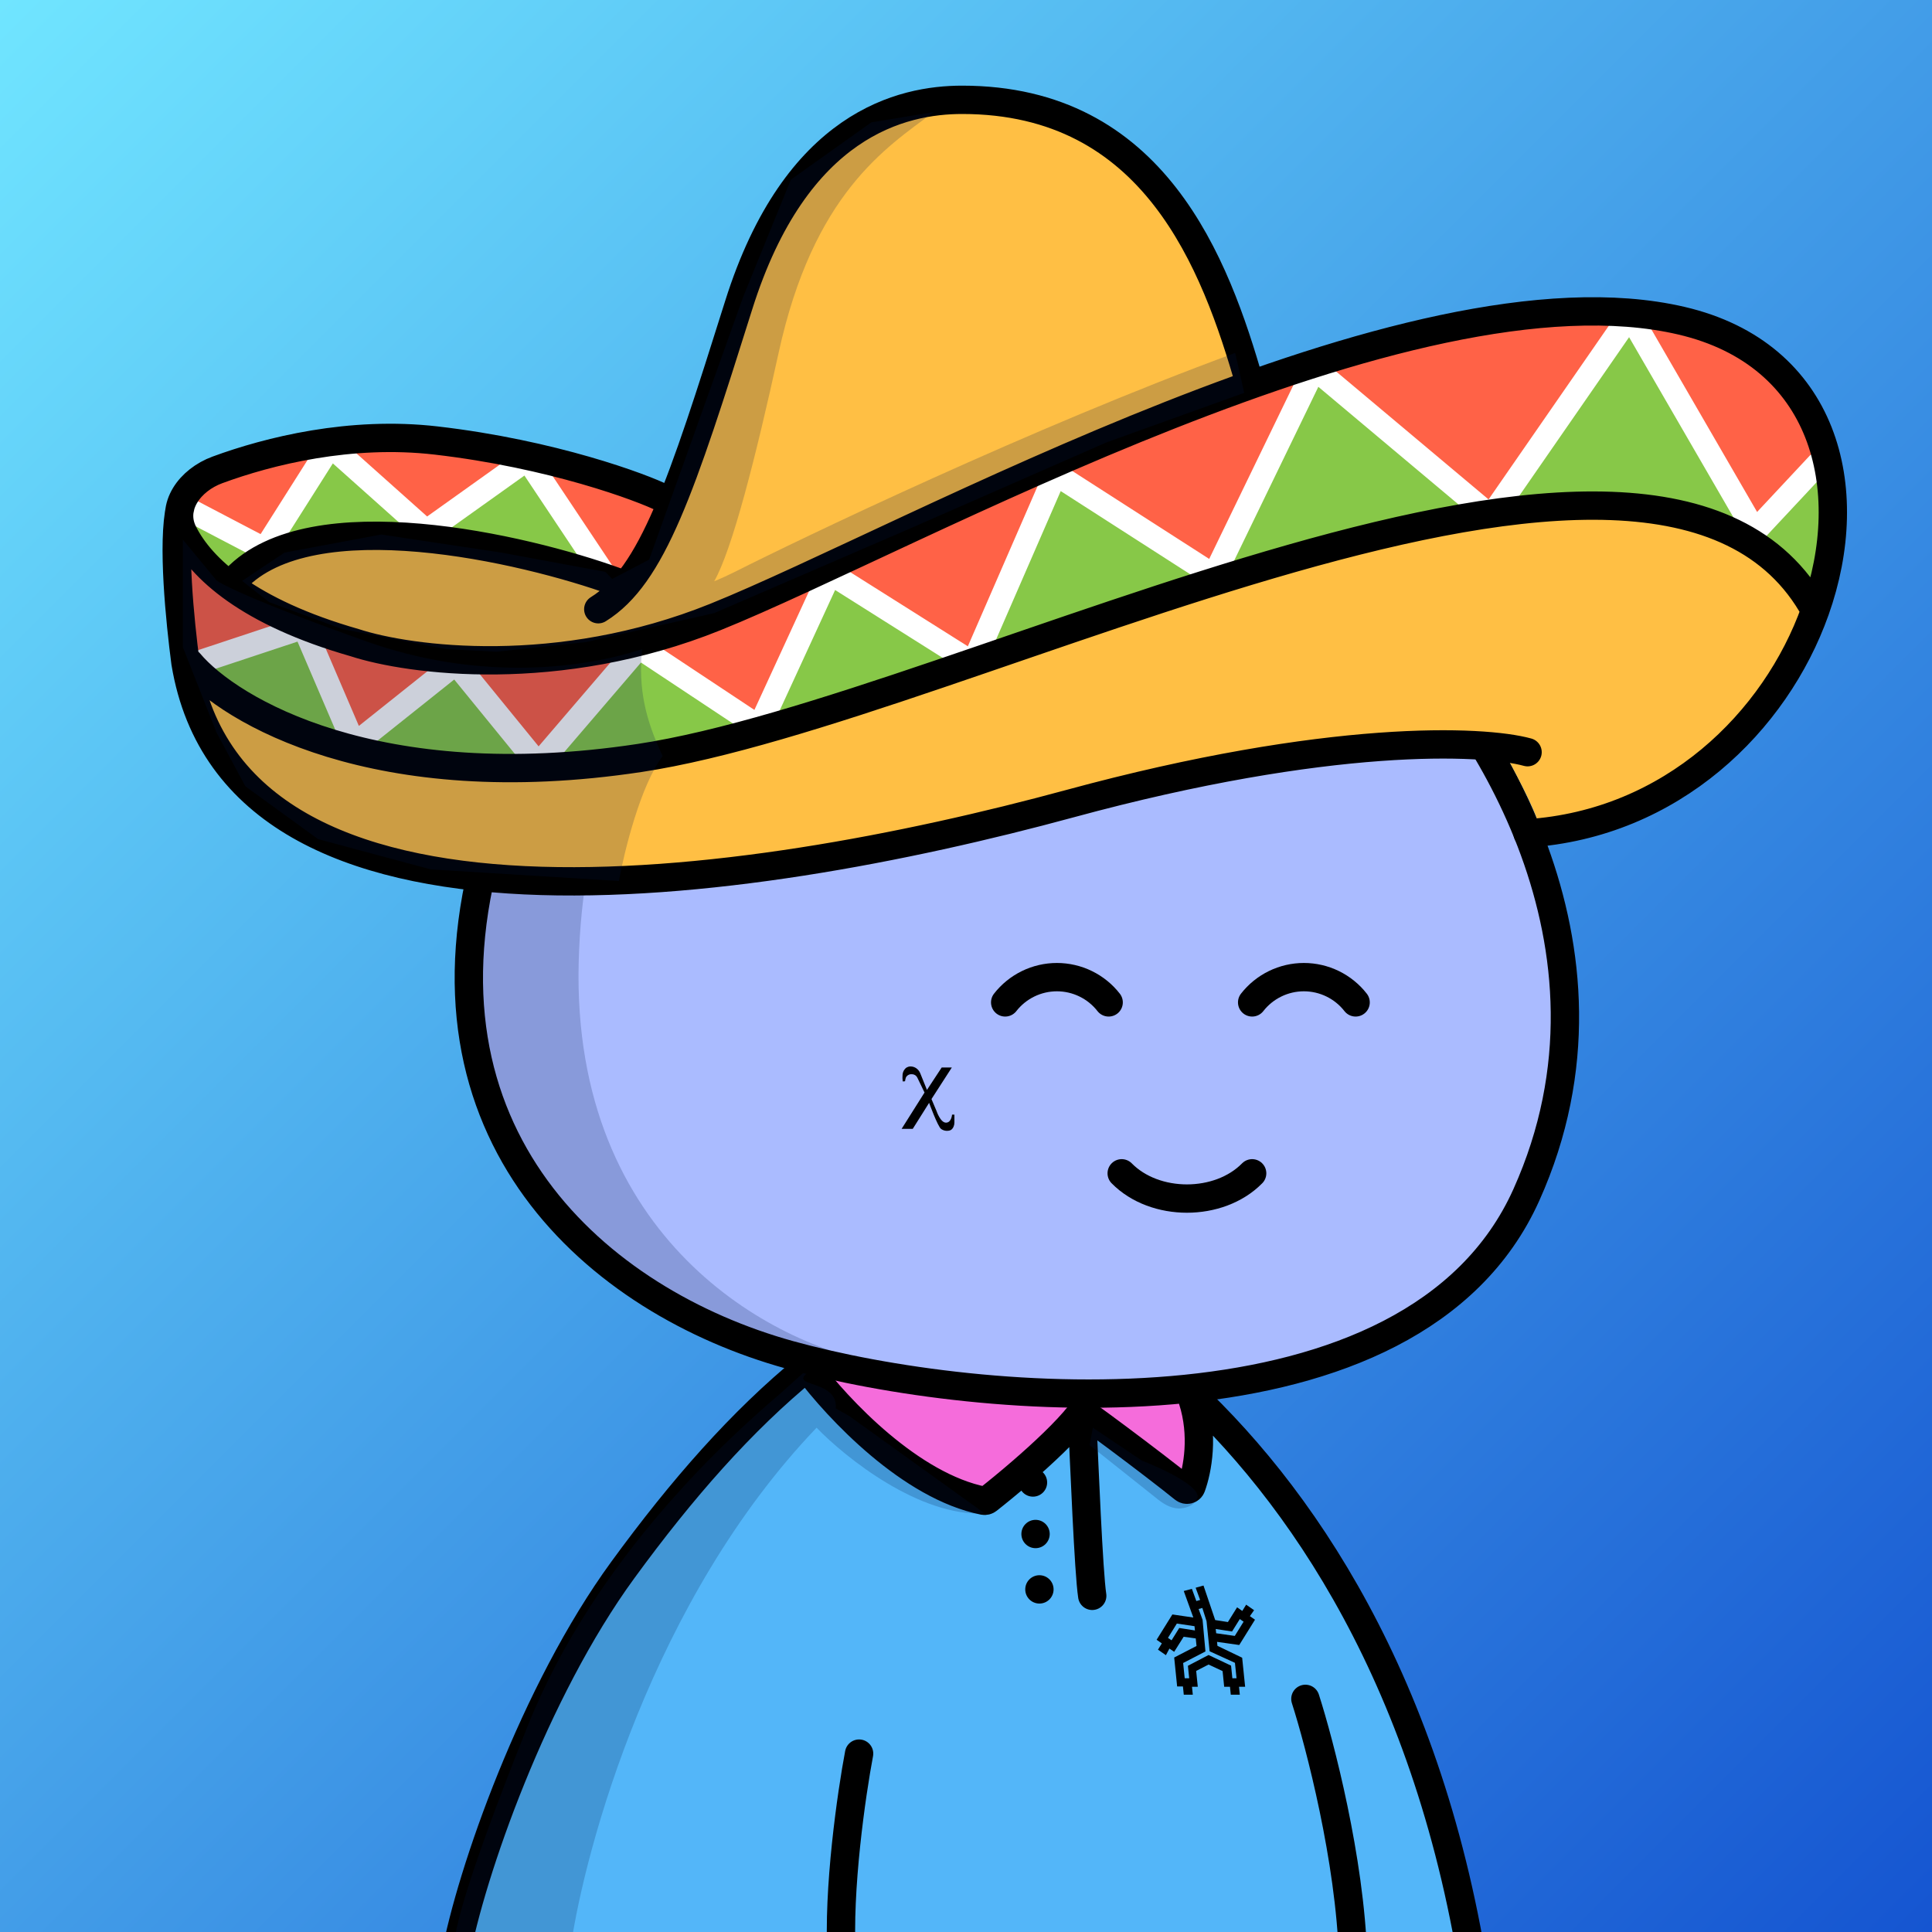 <svg
      xmlns="http://www.w3.org/2000/svg"
      preserveAspectRatio="xMidYMin meet"
      fill="none"
      viewBox="0 0 1500 1500"
    >
      <rect x="0" y="0" width="1500" height="1500" fill="#333333" stroke="none"/>
      <g>
      <path fill="url(#prefix__a1)" d="M0 0h1500v1500H0z"/><defs><linearGradient id="prefix__a1" x1="1500" y1="1500" x2="0" y2="0" gradientUnits="userSpaceOnUse">
<stop stop-color="#1555D1"/>
<stop offset="1" stop-color="#70E5FF"/>
</linearGradient></defs>
      <g clip-path="url(#clip0_496_924)">
<path d="M412 1344L351 1510.5H1139.5L1072 1282L994 1158.5L934 1099L920 1158.5L842 1099L761 1168.5L702.5 1137.5L626 1061L505 1185.5L412 1344Z" fill="#53B6F9"/>
<path d="M782 1014.5C704.8 1008.9 645.5 1043.17 625.5 1061L676.5 1117L762 1167.5L834.5 1103L924 1156V1081.5C908.833 1061.5 859.2 1020.1 782 1014.5Z" fill="#F56CDB"/>
<path d="M353.5 1519.5C365.5 1454.33 414.5 1313.6 483.5 1219C529.307 1156.2 575.854 1103.13 626.504 1061.8M1142.5 1519.5C1103.44 1290.29 1000.08 1146.05 905.02 1064.27C826.037 996.323 710.273 994.302 629.137 1059.66C628.258 1060.37 627.38 1061.08 626.504 1061.8M1013.5 1319C1024.83 1354.33 1048.1 1443.9 1050.5 1519.5M667 1361.5C661.167 1392.33 650.3 1467.1 653.5 1519.5M926 1087C934.762 1114.34 929.833 1141.11 925.003 1154.27C924.105 1156.72 921.076 1157.36 919.054 1155.71C913.678 1151.34 905.408 1144.87 896 1137.66C878.238 1124.04 856.424 1107.73 842.381 1097.69C841.674 1097.19 840.824 1097.04 840.032 1097.2M840 1096.5C840.01 1096.73 840.021 1096.96 840.032 1097.2M840.032 1097.2C841.872 1137.95 845.216 1220.71 848 1239M840.032 1097.2C839.339 1097.34 838.69 1097.72 838.219 1098.32C827.763 1111.55 809.829 1128.31 793.42 1142.5C783.296 1151.26 773.753 1159.03 766.905 1164.4C766.012 1165.1 764.867 1165.39 763.753 1165.17C707.225 1153.99 651.021 1094.56 626.504 1061.8" stroke="black" stroke-width="22" stroke-linecap="round"/>
<circle cx="807" cy="1234" r="11" fill="black"/>
<circle cx="804" cy="1191" r="11" fill="black"/>
<circle cx="802" cy="1151" r="11" fill="black"/>
<path d="M409.87 1339.62C462.691 1207.98 569.086 1113.24 605.384 1082.33L632.5 1058L637.5 1059.48C599.917 1079.63 651 1067.5 648.91 1093.5L659.5 1099.5L764.5 1175C714.1 1177.8 656.5 1131.81 634 1108.47C506.332 1241.92 454.501 1434.51 443.159 1511H353.699C350.414 1508.73 357.049 1471.27 409.87 1339.62Z" fill="#001647" fill-opacity="0.2"/>
<path d="M898.993 1164.13L846 1122L848.5 1108.47L886.5 1134C902.5 1140.17 933.5 1154.7 929.5 1163.5C927.233 1168.49 922.182 1170.5 917.169 1171.06C910.478 1171.81 904.264 1168.32 898.993 1164.13Z" fill="#001647" fill-opacity="0.2"/>
<path fill-rule="evenodd" clip-rule="evenodd" d="M964.41 1287.05L945.22 1277.82L944.91 1274.73L962.15 1277.18L974.38 1257.54L970.4 1254.77L973.67 1250.15L967.51 1245.86L964.51 1250.73L960.48 1247.91L953.34 1259.35L943.47 1257.8L934.39 1231L928.3 1232.71L931.78 1242.2L928.84 1243.04L925.38 1233.58L919.06 1235.25L926.49 1255.84L910.23 1253.46L898 1273.1L902.05 1275.92L899.05 1280.79L905.21 1285.09L907.95 1279.95L911.63 1282.46L918.99 1270.77L928.38 1272.06L928.98 1277.93L911.64 1286.89L913.93 1309.36H918.43L919.08 1315.77H926.09L925.46 1309.62H929.96L928.71 1297.3L938.33 1292.34L949.21 1297.42L950.45 1309.62H954.95L955.58 1315.77H962.59L961.97 1309.62H966.72L964.41 1287.05ZM915.57 1263.96L909.6 1273.54L906.81 1271.63L913.7 1260.53L927.41 1262.57L927.75 1265.88L915.57 1263.96ZM956.57 1266.68L962.59 1257.03L965.53 1259.08L958.69 1270.12L944.23 1268.06L943.89 1264.75L956.57 1266.68ZM956.8 1303.02L955.8 1293.19L938.31 1284.94L922.29 1293.31L923.29 1303.02H919.8L918.59 1291.15L935.91 1282.19L933.67 1257.61L930.6 1249.24L933.49 1248.41L936.76 1258.66L939.15 1282.05L958.81 1291.02L960.04 1303.02H956.8Z" fill="black"/>
</g>
<defs>
<clipPath id="clip0_496_924">
<rect width="1500" height="1500" fill="white"/>
</clipPath>
</defs>
      <g clip-path="url(#clip0_497_1194)">
<path d="M379.667 654.812C432.345 471.574 618.472 401.981 699.114 390.653C740.985 382.718 849.655 375.215 949.364 408.675C980 418.956 1049.88 457.388 1091.92 499.818C1144.47 552.856 1272.97 732.052 1185.05 927.725C1097.12 1123.4 758.414 1092.29 612.749 1051.82C464.472 1010.63 314.48 881.563 379.667 654.812Z" fill="#AABBFF"/>
<path d="M449.293 747.204C454.734 531.068 585.306 432.345 649.911 410C432.292 459.565 365.296 655.455 364 747.204C377.99 984.871 584.496 1053.43 681 1058C601.498 1044.46 443.853 963.339 449.293 747.204Z" fill="#001647" fill-opacity="0.2"/>
<path d="M379.667 654.812C432.345 471.574 618.472 401.981 699.114 390.653C740.985 382.718 849.655 375.215 949.364 408.675C980 418.956 1049.88 457.388 1091.92 499.818C1144.47 552.856 1272.97 732.052 1185.05 927.725C1097.12 1123.4 758.414 1092.29 612.749 1051.82C464.472 1010.63 314.48 881.563 379.667 654.812Z" stroke="black" stroke-width="22" stroke-linecap="round"/>
</g>
<defs>
    <clipPath id="prefix__clip0_299_662"><path fill="#fff" d="M0 0h1500v1500H0z"/></clipPath>
</defs>
      <g clip-path="url(#clip0_624_3550)">
<path d="M860.753 778.254C855.989 772.147 849.895 767.208 842.935 763.81C835.975 760.413 828.332 758.647 820.587 758.647C812.842 758.647 805.198 760.413 798.238 763.81C791.278 767.208 785.184 772.147 780.42 778.254" stroke="black" stroke-width="22" stroke-miterlimit="10" stroke-linecap="round"/>
<path d="M870.881 910.959C896.594 937.099 946.448 937.099 972.168 910.959" stroke="black" stroke-width="22" stroke-miterlimit="10" stroke-linecap="round"/>
<path d="M1052.5 778.254C1047.74 772.147 1041.64 767.208 1034.68 763.81C1027.72 760.413 1020.08 758.647 1012.33 758.647C1004.59 758.647 996.946 760.413 989.985 763.81C983.025 767.208 976.931 772.147 972.167 778.254" stroke="black" stroke-width="22" stroke-miterlimit="10" stroke-linecap="round"/>
</g>
<defs>
<clipPath id="clip0_624_3550">
<rect width="1500" height="1500" fill="white"/>
</clipPath>
</defs>
      <g clip-path="url(#clip0_911_278)">
<path d="M741 865.42V871.56C741.01 872.669 740.781 873.767 740.33 874.78C739.07 877.64 736.99 877.78 736.99 877.78C735.893 878.033 734.754 878.046 733.651 877.818C732.548 877.59 731.507 877.127 730.6 876.46C727.96 874.35 721.36 856.25 721.36 856.25L708.65 876.46H700L717.8 848.25L712.21 836.66C711.84 835.888 711.265 835.233 710.547 834.767C709.828 834.301 708.996 834.043 708.14 834.02H708C707.225 833.94 706.442 834.054 705.721 834.351C705.001 834.647 704.365 835.118 703.87 835.72C702.98 836.61 702.66 839.5 702.66 839.5L700.88 839.63C700.634 837.881 700.59 836.109 700.75 834.35C700.862 833.001 701.324 831.705 702.09 830.59C702.61 829.783 703.325 829.12 704.169 828.664C705.014 828.208 705.96 827.972 706.92 827.98C708.535 827.979 710.11 828.479 711.43 829.41C712.762 830.35 713.801 831.646 714.43 833.15L719.69 846.2L731.13 828.8H739L723.2 853.31L727.14 862.63C727.14 862.63 730.14 871.63 734.45 871.63C738.76 871.63 739.16 865.41 739.16 865.41L741 865.42Z" fill="black"/>
</g>
<defs>
<clipPath id="clip0_911_278">
<rect width="1500" height="1500" fill="white"/>
</clipPath>
</defs>
      <g clip-path="url(#clip0_1319_8010)">
<path d="M159.132 369.43C259.88 316.197 450.027 362.233 522.46 391.084C523.029 391.31 523.626 390.963 523.766 390.367L549 283C570 221.333 617.6 94 720 78C822.4 62 910.667 139.333 932 185L970.181 294.088C970.359 294.597 970.908 294.873 971.422 294.713L1069.92 264.024C1069.97 264.008 1070.03 263.996 1070.08 263.989L1202 245.5H1289.85C1289.95 245.5 1290.05 245.515 1290.14 245.544L1351.76 264.425C1351.92 264.474 1352.06 264.563 1352.18 264.682L1398.37 311.865C1398.46 311.954 1398.53 312.059 1398.57 312.174L1423.41 370.782C1423.47 370.925 1423.49 371.081 1423.48 371.237L1419.01 440.324C1419 440.44 1418.98 440.555 1418.93 440.662L1377.07 535.837C1377.02 535.945 1376.96 536.043 1376.88 536.128L1298.7 617.291C1298.57 617.427 1298.4 617.524 1298.22 617.569L1196.47 642.266C1195.93 642.395 1195.4 642.082 1195.25 641.552C1191.2 626.891 1174.54 596.212 1166.76 581.969C1166.59 581.67 1166.29 581.486 1165.95 581.463L1093.11 576.508C1093.04 576.503 1092.96 576.506 1092.89 576.518L932.5 602C801 630.833 514.4 687.8 420 685C325.76 682.205 238.629 644.296 206.662 625.595C206.55 625.53 206.459 625.447 206.381 625.344L163.087 568.614C163.029 568.538 162.983 568.455 162.949 568.367L139.567 507.674C139.523 507.559 139.5 507.437 139.5 507.314V457V389.414C139.5 389.149 139.605 388.895 139.793 388.707L158.894 369.606C158.964 369.536 159.044 369.477 159.132 369.43Z" fill="#FFBF44"/>
<path d="M1347 406.5L1412 469.5L1426 386.5L1399.5 313.5L1347 266.5L1251 239.5L1097 255.5L931.5 313.5L710 411L513 497.5L384.5 514L288.5 502L174.5 452L136 414.5L144 521L296.5 588L430.5 592.5L604.5 564.5L804 497.5L1101.5 413L1227.5 391L1347 406.5Z" fill="#FF6247"/>
<path d="M341 418.5L471.5 452L484.5 443.5L504 418.5L516.5 389L487.5 377L364 350L227 345.5L145.5 373.5L136 397.5L170 443L186.5 446.5L245.5 418.5H341Z" fill="#FF6247"/>
<path d="M1361.94 416.025L1414.24 361.806C1414.79 361.239 1415.74 361.497 1415.93 362.262L1427.43 409.224C1427.48 409.404 1427.47 409.594 1427.41 409.77L1409.98 463.535C1409.75 464.223 1408.89 464.454 1408.35 463.97L1384.57 442.559C1384.52 442.52 1384.47 442.484 1384.42 442.453L1337.11 413.07C1337.04 413.024 1336.96 412.987 1336.87 412.962L1292.16 399.548C1292.05 399.516 1291.94 399.502 1291.83 399.506L1174 404L1132.08 406.495C1132.03 406.498 1131.97 406.506 1131.92 406.517L1027 429.5L829.5 495L617.5 563L453.599 596.48C453.533 596.493 453.466 596.5 453.399 596.5H324.147C324.05 596.5 323.953 596.486 323.859 596.458L212.635 563.041C212.546 563.014 212.46 562.974 212.381 562.923L146.746 520.625C146.041 520.171 146.174 519.104 146.968 518.837L234.668 489.281C235.144 489.12 235.665 489.338 235.886 489.789L277.436 574.845C277.722 575.431 278.483 575.591 278.981 575.17L352.243 513.141C352.662 512.786 353.289 512.836 353.647 513.252L419.728 590.103C420.132 590.572 420.861 590.566 421.256 590.09L493.441 503.173C493.761 502.788 494.317 502.699 494.741 502.965L589.534 562.394C590.046 562.715 590.723 562.512 590.974 561.963L643.534 447.018C643.783 446.476 644.448 446.27 644.959 446.577L753.514 511.906C754.035 512.22 754.712 512 754.95 511.441L816.044 367.575C816.284 367.01 816.971 366.792 817.492 367.116L943.558 445.415C944.062 445.728 944.726 445.536 944.985 445.002L1020.45 289.635C1020.73 289.055 1021.48 288.889 1021.98 289.296L1159.15 400.808C1159.61 401.179 1160.28 401.078 1160.61 400.589L1264.59 245.363C1265 244.741 1265.93 244.781 1266.29 245.437L1360.35 415.814C1360.67 416.403 1361.47 416.509 1361.94 416.025Z" fill="#87C848"/>
<path d="M409.082 359.8L472.844 447.412C473.325 448.072 472.853 449 472.035 449H460.646C460.549 449 460.453 448.986 460.36 448.958L395.099 429.53C395.033 429.51 394.965 429.497 394.897 429.491L311 422.5H238.733C238.58 422.5 238.429 422.535 238.291 422.603L207 438L179.137 451.198C178.755 451.379 178.301 451.301 178.002 451.002L145.225 418.225C145.079 418.079 144.981 417.89 144.947 417.686L140.83 393.443C140.693 392.636 141.531 392.015 142.263 392.382L211.601 427.051C212.097 427.298 212.7 427.096 212.945 426.599L252.442 346.629C252.727 346.052 253.476 345.891 253.973 346.299L333.409 411.515C333.758 411.801 334.255 411.818 334.623 411.557L407.694 359.573C408.141 359.256 408.76 359.357 409.082 359.8Z" fill="#87C848"/>
<path d="M468.5 445L410.073 357.359C409.759 356.889 409.119 356.771 408.66 357.099L331.651 412.036C331.27 412.307 330.752 412.279 330.404 411.968L257.38 346.785C256.919 346.374 256.199 346.474 255.869 346.996L205.993 425.722C205.714 426.162 205.145 426.314 204.684 426.073L141.5 393M151.5 515L235.128 487.289C235.621 487.126 236.157 487.367 236.362 487.844L274.483 576.794C274.743 577.401 275.51 577.594 276.026 577.182L353.227 515.617C353.655 515.275 354.279 515.342 354.625 515.767L417.244 592.573C417.638 593.056 418.373 593.065 418.778 592.592L495.425 503.171C495.753 502.788 496.316 502.71 496.737 502.988L588.527 563.855C589.038 564.194 589.732 563.997 589.988 563.44L644.023 446.036C644.276 445.487 644.954 445.286 645.465 445.608L754.515 514.379C755.033 514.705 755.72 514.494 755.965 513.932L819.031 369.077C819.277 368.512 819.97 368.302 820.488 368.635L941.551 446.391C942.056 446.715 942.73 446.525 942.992 445.985L1019.94 287.155C1020.22 286.569 1020.98 286.406 1021.48 286.825L1156.66 400.294C1157.11 400.673 1157.79 400.582 1158.12 400.098L1264.6 246.296C1265.02 245.693 1265.92 245.73 1266.29 246.364L1361.82 411.333C1362.16 411.914 1362.96 412.005 1363.42 411.515L1412.5 359" stroke="white" stroke-width="18"/>
<path d="M970.5 298.5C943.5 204 896 77.5 747 77.5C701 77.5 618 95.5 573.5 237C529 378.5 506.5 447 464.5 473M1186 584C1151.5 574.5 1032.1 569.2 830.5 624C578.5 692.5 183 750.5 144 514.5C139.833 482.833 133.5 421 140 393.5M515.5 387C498.333 378.333 428.5 352.4 338.5 342C272.106 334.328 208.705 350.13 168.773 364.835C147.522 372.661 132.138 393.278 142.233 413.549C155.986 441.165 192.731 475.314 275.5 499C318 512.833 433.5 528.2 555.5 479C708 417.5 1093.5 199.5 1305.5 249C1416.64 274.95 1443.13 378.813 1409.25 474M1186 647C1298.04 639.626 1378.51 560.385 1409.25 474M478 451.5C406.5 425.667 241.8 387.5 183 449.5M147 514.5C178.5 552 292.5 619.3 496.5 588.5C751.5 550 1287.51 252 1409.25 474" stroke="black" stroke-width="22" stroke-linecap="round"/>
<path d="M514.5 587C497.3 609.8 484.667 661.167 480.5 684L334.5 675L247 651.5L190.5 610.5L168 568.5L142 502.5V419L168 450.5C172.167 454 201.3 468.4 284.5 498C367.7 527.6 447 520.833 498.5 504C495.5 534.5 501 558.5 514.5 587Z" fill="#001647" fill-opacity="0.2"/>
<path d="M455 498.5L385.5 506L346.5 504L266 488.5L209 467.5L188 451L221 429L296 415L389 429L470 444L475.25 449.5L504 434.5L577 230.5L614 139.5L676.5 95L725 87C687.5 114.833 631.5 150.5 604.5 274C586.763 355.131 568.5 426.718 554.5 451.327C559.875 449.097 565.232 446.66 570.5 444C622 418 801 332 959 274L966 305L859 343.5L705 411L554.5 476L455 498.5Z" fill="#001647" fill-opacity="0.2"/>
</g>
<defs>
<clipPath id="clip0_1319_8010">
<rect width="1500" height="1500" fill="white"/>
</clipPath>
</defs>
      
    </g>
    </svg>